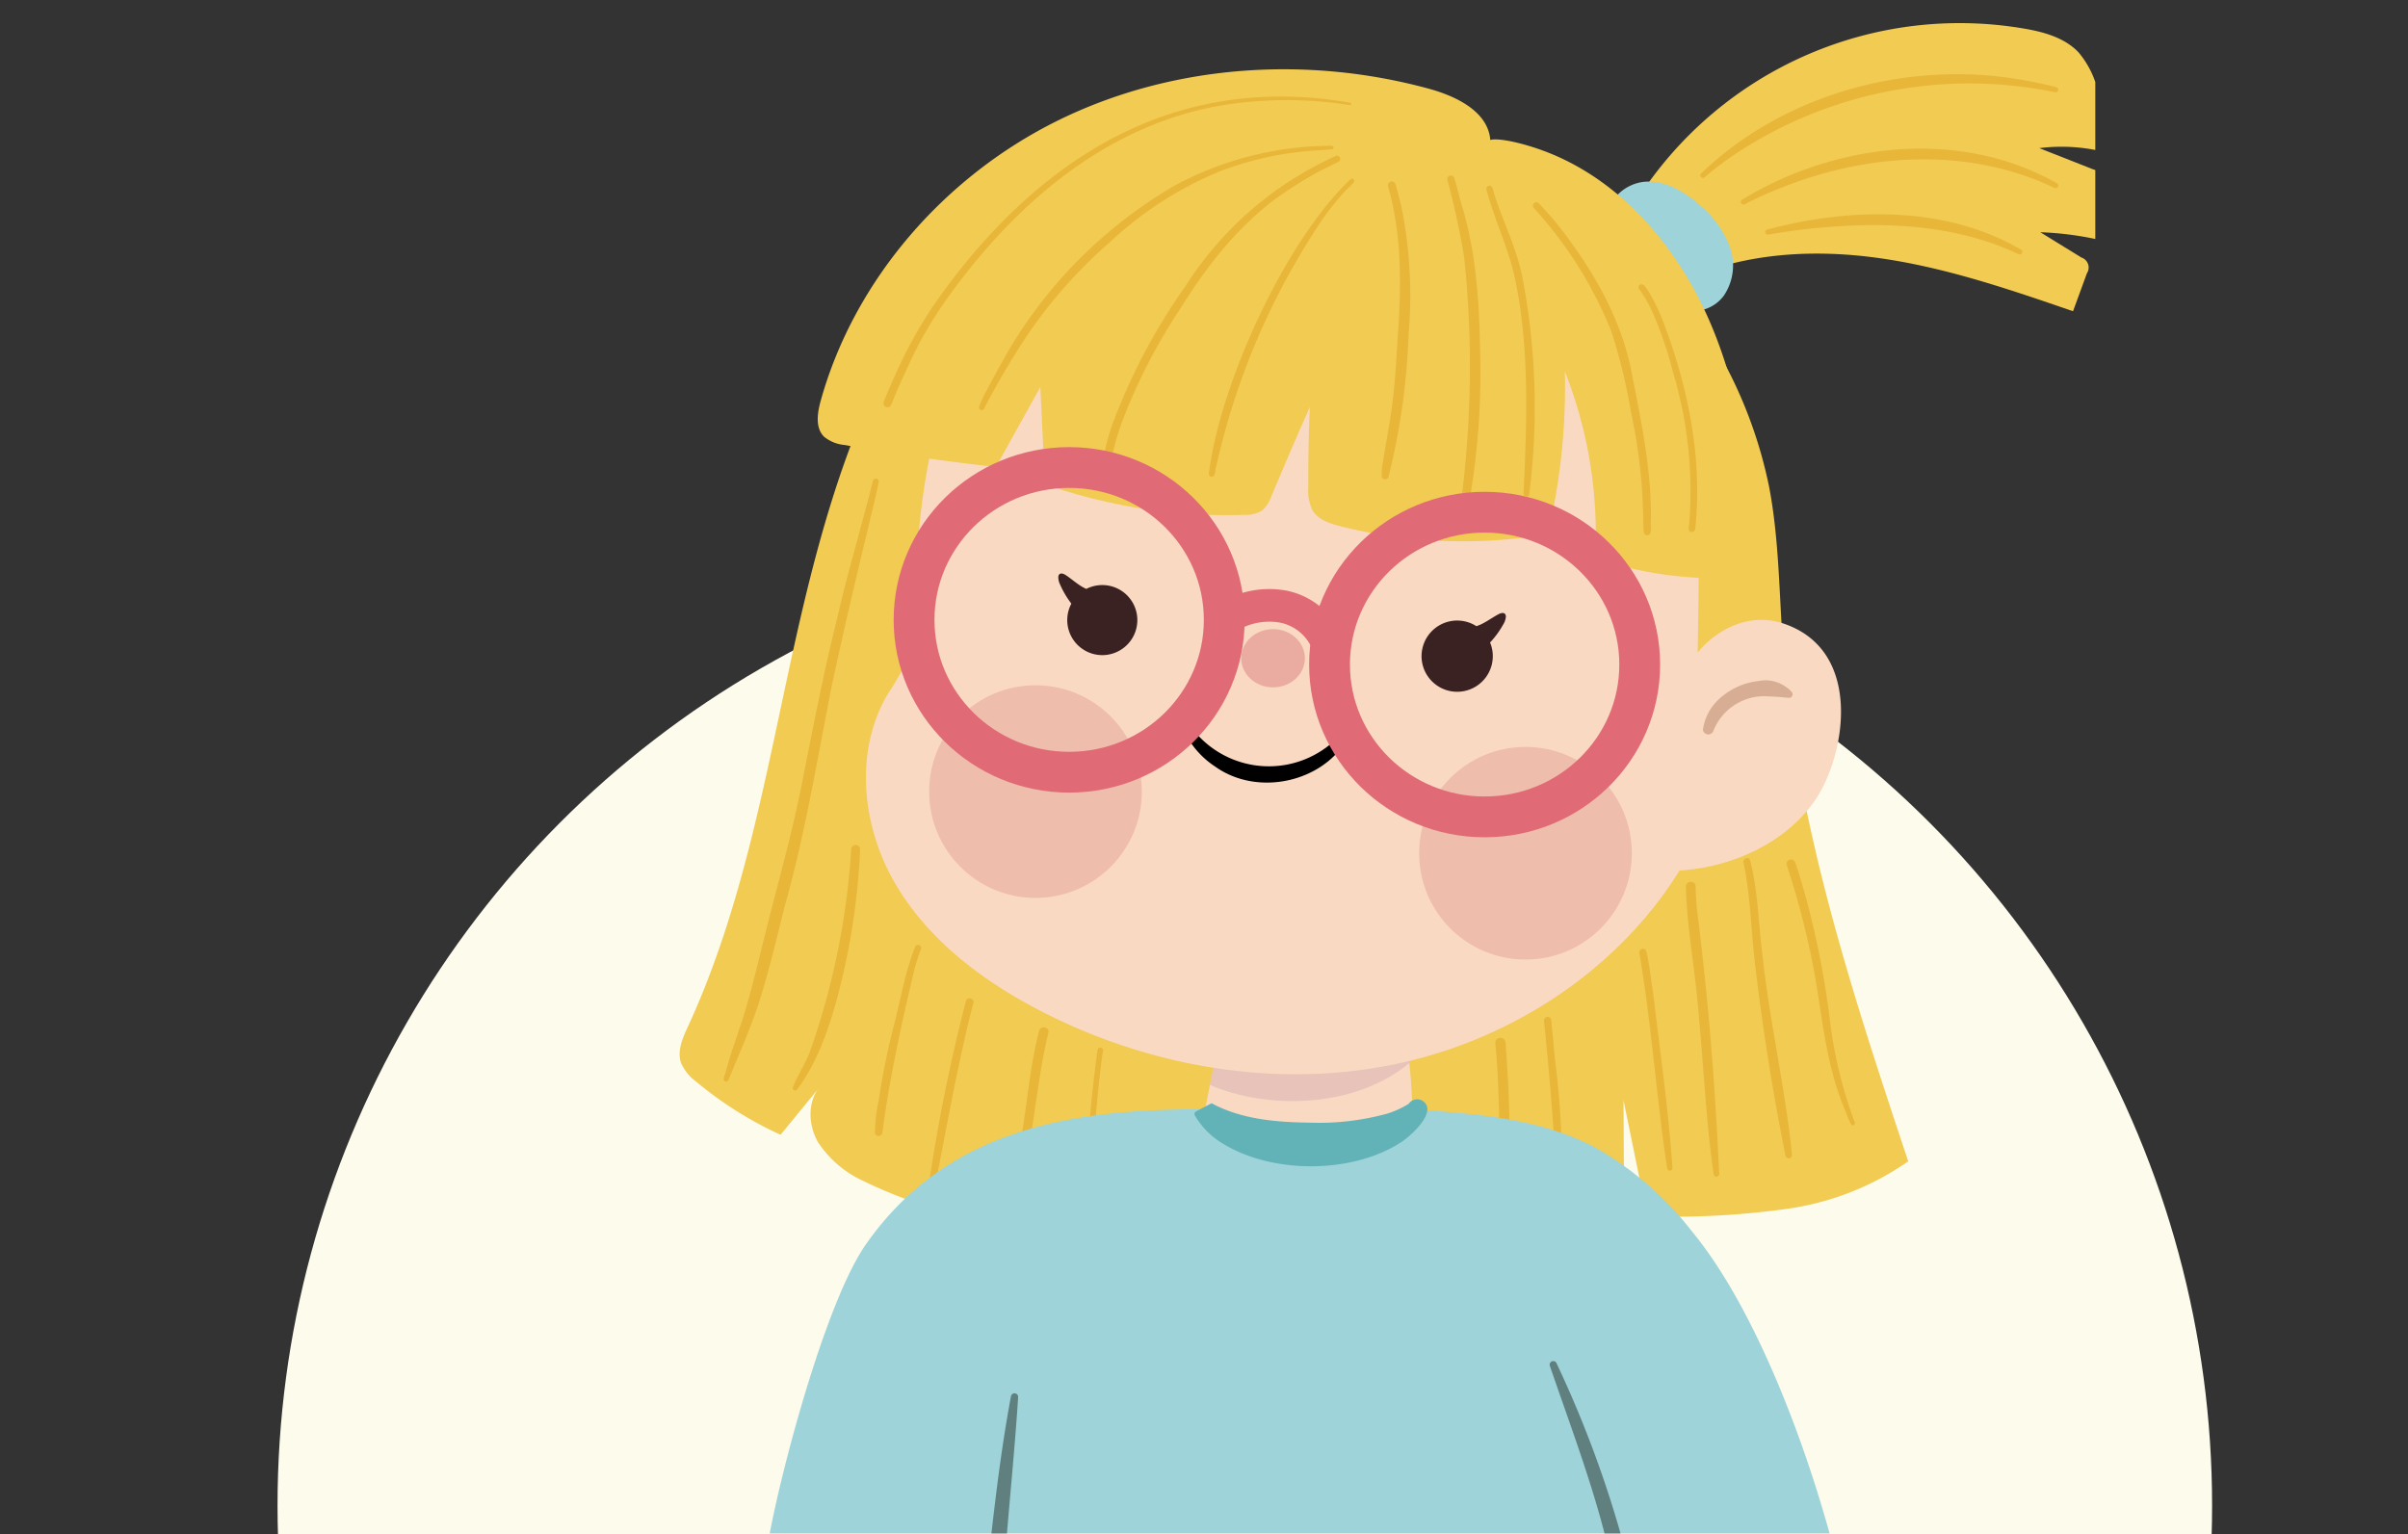 <svg xmlns="http://www.w3.org/2000/svg" xmlns:xlink="http://www.w3.org/1999/xlink" width="295" height="188" viewBox="0 0 295 188">
  <rect x="0" y="0" width="295" height="188" fill="#333333" stroke="none"/>
  <defs>
    <clipPath id="clip-path">
      <rect id="Rectángulo_416152" data-name="Rectángulo 416152" width="295" height="188" transform="translate(285 5399)" fill="#fff" stroke="#707070" stroke-width="1"/>
    </clipPath>
    <clipPath id="clip-path-2">
      <rect id="Rectángulo_416141" data-name="Rectángulo 416141" width="182.767" height="217.73"/>
    </clipPath>
  </defs>
  <g id="Enmascarar_grupo_1098851" data-name="Enmascarar grupo 1098851" transform="translate(-285 -5399)" clip-path="url(#clip-path)">
    <g id="Grupo_1201071" data-name="Grupo 1201071">
      <circle id="Elipse_13494" data-name="Elipse 13494" cx="118.5" cy="118.5" r="118.5" transform="translate(319 5465)" fill="#fdfbec"/>
      <g id="Grupo_1200626" data-name="Grupo 1200626" transform="translate(-31.643 5197.202)">
        <g id="Grupo_1200625" data-name="Grupo 1200625" transform="translate(390.568 171.971)" clip-path="url(#clip-path-2)">
          <path id="Trazado_1045730" data-name="Trazado 1045730" d="M476.539,237.557c-15.969-1.395-31.347,8.312-40.736,21.3s-13.782,28.87-17.234,44.523-6.2,31.656-12.915,46.213c-.648,1.405-1.346,2.977-.851,4.443a5.614,5.614,0,0,0,1.9,2.346A45.407,45.407,0,0,0,417,362.856l4.99-6.092c-1.72,1.816-1.654,4.817-.412,6.988a13.192,13.192,0,0,0,5.631,4.8,54.115,54.115,0,0,0,12.565,4.316,205,205,0,0,0,29.187,4.3c17.171,1.511,35,1.973,51.386-4.127q-.041-7.212-.082-14.425l2.595,12.688a1.546,1.546,0,0,0,1.888,1.58,99.971,99.971,0,0,0,15.754-.979,34.216,34.216,0,0,0,14.643-5.791c-6.847-20.6-13.749-41.46-15.339-63.11-.478-6.509-.475-13.08-1.691-19.492a55.75,55.75,0,0,0-23.632-35.225C502.441,240.182,487.445,236.778,476.539,237.557Z" transform="translate(-395.298 -193.979)" fill="#f1cb52"/>
          <path id="Trazado_1045731" data-name="Trazado 1045731" d="M502.733,409.79q-1.031,5.254-2.06,10.507a2.1,2.1,0,0,0-.007,1.16,2,2,0,0,0,.781.834,22.73,22.73,0,0,0,24.015,1.046,2.408,2.408,0,0,0,.948-.822,2.5,2.5,0,0,0,.228-1.149,70.171,70.171,0,0,0-.751-12.956C519.178,409.8,512.179,409.77,502.733,409.79Z" transform="translate(-427.561 -251.472)" fill="#f9d9c2"/>
          <path id="Trazado_1045732" data-name="Trazado 1045732" d="M503.379,409.79l-.872,4.449c6.855,2.99,17.584,2.99,24.432-2.676q-.167-1.581-.4-3.154C519.824,409.8,512.825,409.77,503.379,409.79Z" transform="translate(-428.207 -251.473)" fill="#753988" opacity="0.14"/>
          <path id="Trazado_1045733" data-name="Trazado 1045733" d="M431.057,305.539c-1.439,5.779-3.179,11.482-4.487,17.293-1.647,6.557-2.891,13.2-4.22,19.823-1.2,6.136-2.932,12.143-4.441,18.207-.813,3.279-1.6,6.565-2.555,9.806-.751,2.409-1.645,4.771-2.311,7.207-.06.376-.344.762-.235,1.134a.32.32,0,0,0,.583-.141c1.191-2.9,2.392-5.6,3.478-8.718,1.318-4,2.293-8.1,3.3-12.193,2.536-8.935,4.036-18.1,5.818-27.2,1.388-6.446,2.881-12.868,4.439-19.275.445-1.963.976-3.921,1.347-5.893A.367.367,0,0,0,431.057,305.539Z" transform="translate(-398.038 -216.796)" fill="#e8b638"/>
          <path id="Trazado_1045734" data-name="Trazado 1045734" d="M432.675,373.418a91.638,91.638,0,0,1-5.122,24.989c-.579,1.422-1.612,3.035-2.036,4.224a.3.3,0,0,0,.562.19c3-4.036,4.521-9.442,5.68-14.433a85.153,85.153,0,0,0,2.005-14.97A.545.545,0,0,0,432.675,373.418Z" transform="translate(-402.317 -239.529)" fill="#e8b638"/>
          <path id="Trazado_1045735" data-name="Trazado 1045735" d="M445.614,391.557c-1.23,3.074-1.765,6.377-2.595,9.573a89.6,89.6,0,0,0-1.869,9.188,21.806,21.806,0,0,0-.479,4.153.482.482,0,0,0,.782.155c.223-.324.1-.224.17-.544.744-5.8,2.226-12.718,3.693-18.912a24.674,24.674,0,0,1,1-3.319A.383.383,0,0,0,445.614,391.557Z" transform="translate(-407.411 -245.744)" fill="#e8b638"/>
          <path id="Trazado_1045736" data-name="Trazado 1045736" d="M456.056,401.441a.478.478,0,0,0-.867.113,213.423,213.423,0,0,0-4.487,22.123.4.4,0,1,0,.771.185c1.262-6.4,2.416-12.826,3.9-19.18.221-.964.485-1.918.729-2.876A.475.475,0,0,0,456.056,401.441Z" transform="translate(-410.782 -249.052)" fill="#e8b638"/>
          <path id="Trazado_1045737" data-name="Trazado 1045737" d="M469.458,406.982c-1.033,3.979-1.389,8.108-2.028,12.164-.384,2.729-.746,5.463-.95,8.212,0,.275-.123.6.1.824.959.577.779-.972.9-1.389.6-4.315,1.286-9.243,2.073-14.216.261-1.854.662-3.7,1.068-5.515A.6.6,0,0,0,469.458,406.982Z" transform="translate(-416.082 -250.849)" fill="#e8b638"/>
          <path id="Trazado_1045738" data-name="Trazado 1045738" d="M481.54,410.6a.342.342,0,0,0-.666-.045c-.869,6.109-1.288,12.287-1.739,18.442.036.485-.187,1.118.025,1.543a.307.307,0,0,0,.477-.061c.609-6.315.97-12.68,1.758-18.986A8.343,8.343,0,0,0,481.54,410.6Z" transform="translate(-420.326 -252.111)" fill="#e8b638"/>
          <g id="Grupo_1200614" data-name="Grupo 1200614" transform="translate(109.259 157.009)">
            <path id="Trazado_1045739" data-name="Trazado 1045739" d="M557.3,439.563s0-.009,0-.015,0,0,0,0C557.3,439.594,557.294,439.634,557.3,439.563Z" transform="translate(-555.89 -418.952)" fill="#e8b638"/>
            <path id="Trazado_1045740" data-name="Trazado 1045740" d="M557.31,439.537c0-.007,0-.011,0-.018S557.312,439.524,557.31,439.537Z" transform="translate(-555.894 -418.941)" fill="#e8b638"/>
            <path id="Trazado_1045741" data-name="Trazado 1045741" d="M556.591,411.461q-.065-1.159-.155-2.317a.63.63,0,0,0-1.26,0c.654,6.629.449,13.669.672,19.952a.372.372,0,0,0,.743.022c0-.018,0-.036.007-.048A122.2,122.2,0,0,0,556.591,411.461Z" transform="translate(-555.176 -408.518)" fill="#e8b638"/>
          </g>
          <path id="Trazado_1045742" data-name="Trazado 1045742" d="M565.56,410.245c-.2-1.772-.325-3.564-.528-5.329a.451.451,0,0,0-.864.174c.745,7.388,1.393,14.78,1.552,22.207-.076.423.542.548.564.089A104.311,104.311,0,0,0,565.56,410.245Z" transform="translate(-448.941 -250.208)" fill="#e8b638"/>
          <path id="Trazado_1045743" data-name="Trazado 1045743" d="M583.413,397.247c-.289-1.663-.415-3.4-.85-5.019a.459.459,0,0,0-.8.4c1.476,8.466,2.155,18.306,3.4,26.31a.326.326,0,1,0,.651-.041C585.3,411.657,584.286,404.451,583.413,397.247Z" transform="translate(-454.849 -245.972)" fill="#e8b638"/>
          <path id="Trazado_1045744" data-name="Trazado 1045744" d="M594.424,415.312c-.489-10.8-1.346-21.568-2.725-32.291-.067-.906-.147-1.813-.145-2.721a.6.6,0,1,0-1.2,0c.139,5.083,1.12,10.1,1.529,15.163.633,6.6.951,13.7,1.868,20.034C593.81,416.055,594.586,415.869,594.424,415.312Z" transform="translate(-457.746 -241.821)" fill="#e8b638"/>
          <path id="Trazado_1045745" data-name="Trazado 1045745" d="M606.9,411.474c-.782-7.8-2.824-16.735-3.6-24.342-.515-3.874-.526-7.869-1.541-11.648a.444.444,0,0,0-.776.386c.883,4.12.928,8.617,1.494,13.09q1.355,11.29,3.574,22.453C606.11,412.422,607.081,412.251,606.9,411.474Z" transform="translate(-461.315 -240.344)" fill="#e8b638"/>
          <path id="Trazado_1045746" data-name="Trazado 1045746" d="M617.286,407.776a54.172,54.172,0,0,1-3-12.16,106.32,106.32,0,0,0-3.144-15.963c-.347-1.241-.718-2.476-1.137-3.7a.545.545,0,0,0-1.05.29,98.276,98.276,0,0,1,3.83,15.837c.747,4.92,1.424,9.892,3.435,14.489a8.362,8.362,0,0,0,.692,1.555A.269.269,0,0,0,617.286,407.776Z" transform="translate(-463.993 -240.426)" fill="#e8b638"/>
          <path id="Trazado_1045747" data-name="Trazado 1045747" d="M538.691,332.551C530.975,345,517.624,353.569,503.253,356.4s-29.594.139-42.632-6.539c-7.2-3.688-13.964-8.751-18.036-15.741s-5.021-16.15-.936-23.134a33.079,33.079,0,0,0,2.291-3.965,17.883,17.883,0,0,0,.958-6.13c.37-9.214,1-18.582,4.267-27.205a47.073,47.073,0,0,1,23.229-25.4,48.262,48.262,0,0,1,34.015-2.848,49.043,49.043,0,0,1,24.173,15.209,42.468,42.468,0,0,1,5.832,8.641c5.38,10.72,4.665,24.575,4.5,36.568,1.462-1.954,5.6-5.205,10.481-3.582,9.781,3.255,7.67,15.923,4.044,21.439S544.939,332.182,538.691,332.551Z" transform="translate(-406.859 -196.05)" fill="#f9d9c2"/>
          <path id="Trazado_1045748" data-name="Trazado 1045748" d="M581.152,242.2a46.906,46.906,0,0,1,46.907-20.369c2.471.416,5.052,1.111,6.776,2.928a11.346,11.346,0,0,1,2.429,5,36.885,36.885,0,0,1,1.183,7.325,21.84,21.84,0,0,0-8.416-.585l6.6,2.6a2.772,2.772,0,0,1,1.375.9,2.67,2.67,0,0,1,.315,1.459,36.823,36.823,0,0,1-.457,6.393,39,39,0,0,0-7.708-1.045l5.039,3.1a1.291,1.291,0,0,1,.666,1.935l-1.7,4.644c-7.946-2.735-15.958-5.486-24.29-6.583s-17.11-.439-24.6,3.373a3.489,3.489,0,0,1-1.63.528,2.775,2.775,0,0,1-1.776-.951A8.367,8.367,0,0,1,581.152,242.2Z" transform="translate(-454.124 -188.52)" fill="#f1cb52"/>
          <path id="Trazado_1045749" data-name="Trazado 1045749" d="M576.065,254.869c-.138-2.4,2.3-4.36,4.707-4.432s4.632,1.264,6.437,2.851a12.364,12.364,0,0,1,3.681,5.039,6.647,6.647,0,0,1-.656,6.031,4.6,4.6,0,0,1-5.583,1.543,7.212,7.212,0,0,1-2.018-1.781C580.088,261.182,576.271,258.448,576.065,254.869Z" transform="translate(-452.939 -198.354)" fill="#9ed3d9"/>
          <path id="Trazado_1045750" data-name="Trazado 1045750" d="M431.5,506.842" transform="translate(-404.331 -284.57)" fill="none" stroke="#000" stroke-miterlimit="10" stroke-width="1"/>
          <path id="Trazado_1045751" data-name="Trazado 1045751" d="M420.513,477.3c0-3.953,6.533-30.841,12.283-39.056,10.056-14.365,25.623-16.552,41.317-16.552a49.635,49.635,0,0,0,15.341,3.2c4.078.191,8.645-.343,10.874-3.157,7.463.538,15.171,1.144,21.79,4.632a40.093,40.093,0,0,1,11.911,10.341c8.52,10.357,15.388,29.774,18.553,43.831-21.725,2.062-46.1-2.268-67.828-.206C472.09,481.542,420.516,481.173,420.513,477.3Z" transform="translate(-400.637 -255.94)" fill="#9ed3d9"/>
          <path id="Trazado_1045752" data-name="Trazado 1045752" d="M512.519,238.36c-.281-3.487-4.17-5.365-7.546-6.286-14.946-4.078-31.4-2.978-45.308,3.842s-25.024,19.478-29.179,34.4c-.416,1.5-.686,3.316.414,4.411a4.6,4.6,0,0,0,2.512,1.008q9.219,1.668,18.539,2.692l5.445-9.8q.214,4.506.427,9.012a4.337,4.337,0,0,0,.727,2.67,4.193,4.193,0,0,0,2.059,1.1,67.457,67.457,0,0,0,21.773,2.889,3.819,3.819,0,0,0,2.156-.517,3.932,3.932,0,0,0,1.148-1.748c1.538-3.637,3.076-7.274,4.729-10.959q-.217,4.953-.191,9.914a5.38,5.38,0,0,0,.5,2.726c.695,1.184,2.144,1.657,3.476,1.991A61.469,61.469,0,0,0,517.242,287a3.625,3.625,0,0,0,1.829-.6,3.666,3.666,0,0,0,1.041-2.234,78.266,78.266,0,0,0,1.537-17.451,54.221,54.221,0,0,1,3.781,21.222,2.4,2.4,0,0,0,.247,1.4,2.278,2.278,0,0,0,1.276.765,46.053,46.053,0,0,0,18.4,1.675c-.588-10.106-1.628-20.347-5.366-29.755s-10.519-18-19.859-21.907C517.006,238.812,513.53,238.05,512.519,238.36Z" transform="translate(-403.868 -191.381)" fill="#f1cb52"/>
          <ellipse id="Elipse_13438" data-name="Elipse 13438" cx="3.9" cy="3.568" rx="3.9" ry="3.568" transform="translate(78.137 106.919)" fill="#eaaca1"/>
          <g id="Grupo_1200615" data-name="Grupo 1200615" transform="translate(70.981 118.512)">
            <path id="Trazado_1045753" data-name="Trazado 1045753" d="M498.374,350.716a11.832,11.832,0,0,0,18.64.911.479.479,0,0,1,.775.55c-3.08,5.559-11.116,7.288-16.287,3.616a10.79,10.79,0,0,1-3.952-4.605.479.479,0,0,1,.824-.471Z" transform="translate(-497.507 -350.52)"/>
          </g>
          <g id="Grupo_1200616" data-name="Grupo 1200616" transform="translate(100.226 104.939)">
            <path id="Trazado_1045754" data-name="Trazado 1045754" d="M541.678,334.857a4.364,4.364,0,1,1,3.278,5.229A4.364,4.364,0,0,1,541.678,334.857Z" transform="translate(-541.566 -330.54)" fill="#3b2222"/>
            <path id="Trazado_1045755" data-name="Trazado 1045755" d="M550.281,332.753a1.044,1.044,0,0,1,.487-.8,4.965,4.965,0,0,1,.876-.425c.808-.356,1.516-.9,2.3-1.313.256-.133.615-.232.794-.007a.51.51,0,0,1,.088.328,2.05,2.05,0,0,1-.319.937,11.1,11.1,0,0,1-1.408,1.987,1.265,1.265,0,0,1-.565.423,1.032,1.032,0,0,1-.563-.033,2.237,2.237,0,0,1-1-.619A1.259,1.259,0,0,0,550.281,332.753Z" transform="translate(-544.497 -330.071)" fill="#3b2222"/>
          </g>
          <g id="Grupo_1200617" data-name="Grupo 1200617" transform="translate(55.723 100.107)">
            <path id="Trazado_1045756" data-name="Trazado 1045756" d="M484.725,328.651a4.293,4.293,0,1,0-3.7,4.816A4.294,4.294,0,0,0,484.725,328.651Z" transform="translate(-475.076 -323.505)" fill="#3b2222"/>
            <path id="Trazado_1045757" data-name="Trazado 1045757" d="M478.765,325.806a1.024,1.024,0,0,0-.4-.832,4.831,4.831,0,0,0-.818-.5c-.758-.425-1.4-1.027-2.129-1.5-.238-.155-.581-.285-.777-.08a.5.5,0,0,0-.117.313,2.025,2.025,0,0,0,.225.948,10.9,10.9,0,0,0,1.193,2.077,1.246,1.246,0,0,0,.514.467,1.013,1.013,0,0,0,.554.02,2.213,2.213,0,0,0,1.037-.513A1.232,1.232,0,0,1,478.765,325.806Z" transform="translate(-474.52 -322.791)" fill="#3b2222"/>
          </g>
          <path id="Trazado_1045758" data-name="Trazado 1045758" d="M604.472,344.115a.413.413,0,0,0-.058-.117l.009.009-.011-.012a.5.5,0,0,0-.114-.125,1.5,1.5,0,0,0-.19-.209c-.214-.18-.447-.335-.675-.5,0,0,.093.074.127.1a4.216,4.216,0,0,0-3.237-.653,8.457,8.457,0,0,0-5.126,2.481,6.253,6.253,0,0,0-1.7,3.5.669.669,0,0,0,1.3.089,6.709,6.709,0,0,1,6.162-4.212c1.9.068,2.526.158,3.024.2A.442.442,0,0,0,604.472,344.115Z" transform="translate(-458.802 -229.329)" fill="#d7ae94"/>
          <circle id="Elipse_13439" data-name="Elipse 13439" cx="13.026" cy="13.026" r="13.026" transform="translate(39.906 113.801)" fill="#db8482" opacity="0.329"/>
          <circle id="Elipse_13440" data-name="Elipse 13440" cx="13.026" cy="13.026" r="13.026" transform="translate(99.934 121.353)" fill="#db8482" opacity="0.329"/>
          <path id="Trazado_1045759" data-name="Trazado 1045759" d="M499.444,235.5c-22.127-3.877-39.035,7.425-51.219,25.06a57.735,57.735,0,0,0-4.832,8.964c-.388.88-.773,1.762-1.128,2.655a.5.5,0,0,0,.48.63c.4,0,.489-.388.608-.694.547-1.352.959-2.3,1.628-3.708a49.984,49.984,0,0,1,5.5-9.524c8.712-11.985,20.764-21.987,36.114-23.453a49.806,49.806,0,0,1,10.307.015c.887.09,1.638.223,2.522.329A.14.14,0,0,0,499.444,235.5Z" transform="translate(-407.945 -193.076)" fill="#e8b638"/>
          <path id="Trazado_1045760" data-name="Trazado 1045760" d="M503.108,243.825a40.6,40.6,0,0,0-19.218,4.86,56.759,56.759,0,0,0-20.208,19.937c-1.135,1.953-2.208,3.942-3.256,5.943a11.878,11.878,0,0,0-.49,1.15.338.338,0,0,0,.2.491c.365.086.44-.322.573-.566a96.477,96.477,0,0,1,5.043-8.529,58.905,58.905,0,0,1,10.106-11.419,44.17,44.17,0,0,1,13.791-8.842,40,40,0,0,1,10.465-2.376c1.023-.11,2.059-.128,3.078-.23A.219.219,0,0,0,503.108,243.825Z" transform="translate(-413.878 -196.131)" fill="#e8b638"/>
          <path id="Trazado_1045761" data-name="Trazado 1045761" d="M511.19,245.742a42.5,42.5,0,0,0-18.318,15.91,73.712,73.712,0,0,0-8.985,17.031,26.6,26.6,0,0,0-1.02,3.808c-.039.487-.325.885.244,1.146.806.151.674-1.177.892-1.681a29.089,29.089,0,0,1,1.2-3.944,69.457,69.457,0,0,1,6.987-13.531c3.2-5.124,6.651-9.639,11.531-13.4a50.15,50.15,0,0,1,5.264-3.353c.854-.457,1.73-.872,2.6-1.3a.4.4,0,1,0-.4-.686Z" transform="translate(-421.568 -196.757)" fill="#e8b638"/>
          <path id="Trazado_1045762" data-name="Trazado 1045762" d="M520.106,250.081a.281.281,0,0,0-.454-.09c-7.923,7.5-15.708,24.558-17.238,35.364-.068.469-.3,1.239.435,1.033.313-.277.224-.814.36-1.192A88.724,88.724,0,0,1,516.151,255a31.191,31.191,0,0,1,2.843-3.564c.36-.387.787-.727,1.112-1.138A.248.248,0,0,0,520.106,250.081Z" transform="translate(-428.145 -198.178)" fill="#e8b638"/>
          <path id="Trazado_1045763" data-name="Trazado 1045763" d="M536.641,253.631c-.209-.968-.484-1.918-.746-2.873a.474.474,0,1,0-.915.252c1.608,5.709,1.638,11.253,1.263,17.341-.236,3.19-.338,6.394-.781,9.565-.168,1.544-.827,5.011-1.159,7.188a5.382,5.382,0,0,0-.078,1.588.467.467,0,0,0,.854-.291,83.308,83.308,0,0,0,2.412-17.244A55.061,55.061,0,0,0,536.641,253.631Z" transform="translate(-438.855 -198.346)" fill="#e8b638"/>
          <path id="Trazado_1045764" data-name="Trazado 1045764" d="M550.329,270.458c-.117-6.066-.541-12.158-2.375-17.978-.256-.96-.481-1.929-.786-2.876a.436.436,0,0,0-.84.232,97.517,97.517,0,0,1,2.064,9.539,127.923,127.923,0,0,1-.347,29.585c-.005.553-.268,1.092-.115,1.546.441.538.887.056.948-.5A92.139,92.139,0,0,0,550.329,270.458Z" transform="translate(-442.936 -197.967)" fill="#e8b638"/>
          <g id="Grupo_1200618" data-name="Grupo 1200618" transform="translate(38.056 87.116)">
            <ellipse id="Elipse_13441" data-name="Elipse 13441" cx="19" cy="18.668" rx="19" ry="18.668" fill="none" stroke="#e06b76" stroke-linecap="round" stroke-linejoin="round" stroke-miterlimit="10" stroke-width="5"/>
            <ellipse id="Elipse_13442" data-name="Elipse 13442" cx="19" cy="18.668" rx="19" ry="18.668" transform="translate(50.898 5.476)" fill="none" stroke="#e06b76" stroke-linecap="round" stroke-linejoin="round" stroke-miterlimit="10" stroke-width="5"/>
            <path id="Trazado_1045765" data-name="Trazado 1045765" d="M504.725,330.6a9.625,9.625,0,0,1,7.482-1.794,7.448,7.448,0,0,1,5.641,5" transform="translate(-467.009 -311.766)" fill="none" stroke="#e06b76" stroke-linecap="round" stroke-linejoin="round" stroke-miterlimit="10" stroke-width="4"/>
          </g>
          <path id="Trazado_1045766" data-name="Trazado 1045766" d="M557.89,262.135c-.737-3.367-2.269-6.485-3.344-9.748-.169-.368-.131-.878-.445-1.151a.385.385,0,0,0-.56.43c.994,3.756,2.755,7.279,3.536,11.094,1.7,8.205,1.444,16.912,1.032,25.57.027.286-.121.629.08.866a.354.354,0,0,0,.595-.234c-.013.09.008-.058.012-.091A84.855,84.855,0,0,0,557.89,262.135Z" transform="translate(-445.361 -198.606)" fill="#e8b638"/>
          <path id="Trazado_1045767" data-name="Trazado 1045767" d="M576.572,293.251c.1-5.973-1.114-11.841-2.266-17.67-1.075-6.113-4.038-11.681-7.672-16.65a41.678,41.678,0,0,0-3.91-4.686.436.436,0,0,0-.476.706,49.925,49.925,0,0,1,9.469,15.068,68.636,68.636,0,0,1,2.453,10.134,63.63,63.63,0,0,1,1.438,11.856c.045.915,0,1.854.115,2.757a.436.436,0,0,0,.706.14C576.711,294.436,576.5,293.785,576.572,293.251Z" transform="translate(-448.252 -199.622)" fill="#e8b638"/>
          <path id="Trazado_1045768" data-name="Trazado 1045768" d="M584.7,274.137a27.23,27.23,0,0,0-1.828-3.843c-.263-.311-.451-.836-.88-.914a.384.384,0,0,0-.269.65,14.692,14.692,0,0,1,1.87,3.41,45.669,45.669,0,0,1,2.2,6.56,50.689,50.689,0,0,1,2.055,18.461c0,.576-.174.607-.046,1.085a.4.4,0,0,0,.623.08c.147-.147.119-.375.161-.564C589.431,290.607,587.686,282.034,584.7,274.137Z" transform="translate(-454.807 -204.724)" fill="#e8b638"/>
          <g id="Grupo_1200619" data-name="Grupo 1200619" transform="translate(134.374 38.925)">
            <path id="Trazado_1045769" data-name="Trazado 1045769" d="M593.112,242.783c9.518-9.16,23.332-13.308,36.37-11.9a52.945,52.945,0,0,1,7.153,1.323.317.317,0,0,1-.14.617,51.881,51.881,0,0,0-38.351,7.019,38.462,38.462,0,0,0-4.585,3.387c-.271.281-.752-.147-.447-.448Z" transform="translate(-593.014 -230.615)" fill="#e8b638"/>
          </g>
          <g id="Grupo_1200620" data-name="Grupo 1200620" transform="translate(139.341 48.044)">
            <path id="Trazado_1045770" data-name="Trazado 1045770" d="M600.644,250.623c11.385-6.979,26.7-8.8,38.582-2.017a.317.317,0,0,1-.291.562c-10.487-5.025-22.842-4.3-33.464-.031a42.627,42.627,0,0,0-4.512,2.032.316.316,0,0,1-.315-.547Z" transform="translate(-600.497 -244.354)" fill="#e8b638"/>
          </g>
          <g id="Grupo_1200621" data-name="Grupo 1200621" transform="translate(142.331 56.088)">
            <path id="Trazado_1045771" data-name="Trazado 1045771" d="M605.223,258.35c10.122-2.7,21.837-2.98,31.118,2.455a.317.317,0,0,1-.308.553c-7.082-3.373-15.13-3.941-22.876-3.364a73.837,73.837,0,0,0-7.775.969.317.317,0,0,1-.159-.613Z" transform="translate(-605.001 -256.472)" fill="#e8b638"/>
          </g>
          <g id="Grupo_1200622" data-name="Grupo 1200622" transform="translate(72.405 164.537)">
            <path id="Trazado_1045772" data-name="Trazado 1045772" d="M501.753,420.34c3.687,1.983,7.908,2.324,12.1,2.378a31.393,31.393,0,0,0,9.432-1.112,11.339,11.339,0,0,0,2.346-1.035c.084-.045.206-.146.228-.108a1.266,1.266,0,0,1,1.742-.416c1.915,1.274-1.374,4.214-2.506,4.989-6.129,4.069-16.393,4.031-22.485-.086a9.6,9.6,0,0,1-2.916-3.133.335.335,0,0,1,.128-.456c0-.005,1.928-1.018,1.93-1.022Z" transform="translate(-499.652 -419.859)" fill="#62b3b7"/>
          </g>
          <g id="Grupo_1200623" data-name="Grupo 1200623" transform="translate(46.919 200.565)">
            <path id="Trazado_1045773" data-name="Trazado 1045773" d="M465.142,474.6c-.374,6-1.13,13.444-1.592,19.473-.137,2.079-.353,4.318-.288,6.353a1,1,0,1,1-1.985.149,32.077,32.077,0,0,1,.07-3.39c.208-3.275.586-6.527.984-9.776.524-4.325,1.134-8.633,1.934-12.918a.443.443,0,0,1,.877.111Z" transform="translate(-461.256 -474.139)" fill="#607f7f"/>
          </g>
          <g id="Grupo_1200624" data-name="Grupo 1200624" transform="translate(115.913 196.616)">
            <path id="Trazado_1045774" data-name="Trazado 1045774" d="M566.046,468.439a135.961,135.961,0,0,1,8.2,22.131,49.127,49.127,0,0,1,1.5,7.844,1,1,0,1,1-1.984.175c-1.306-10.251-5.194-20.063-8.525-29.805a.443.443,0,0,1,.815-.345Z" transform="translate(-565.201 -468.19)" fill="#607f7f"/>
          </g>
        </g>
      </g>
    </g>
  </g>
</svg>
